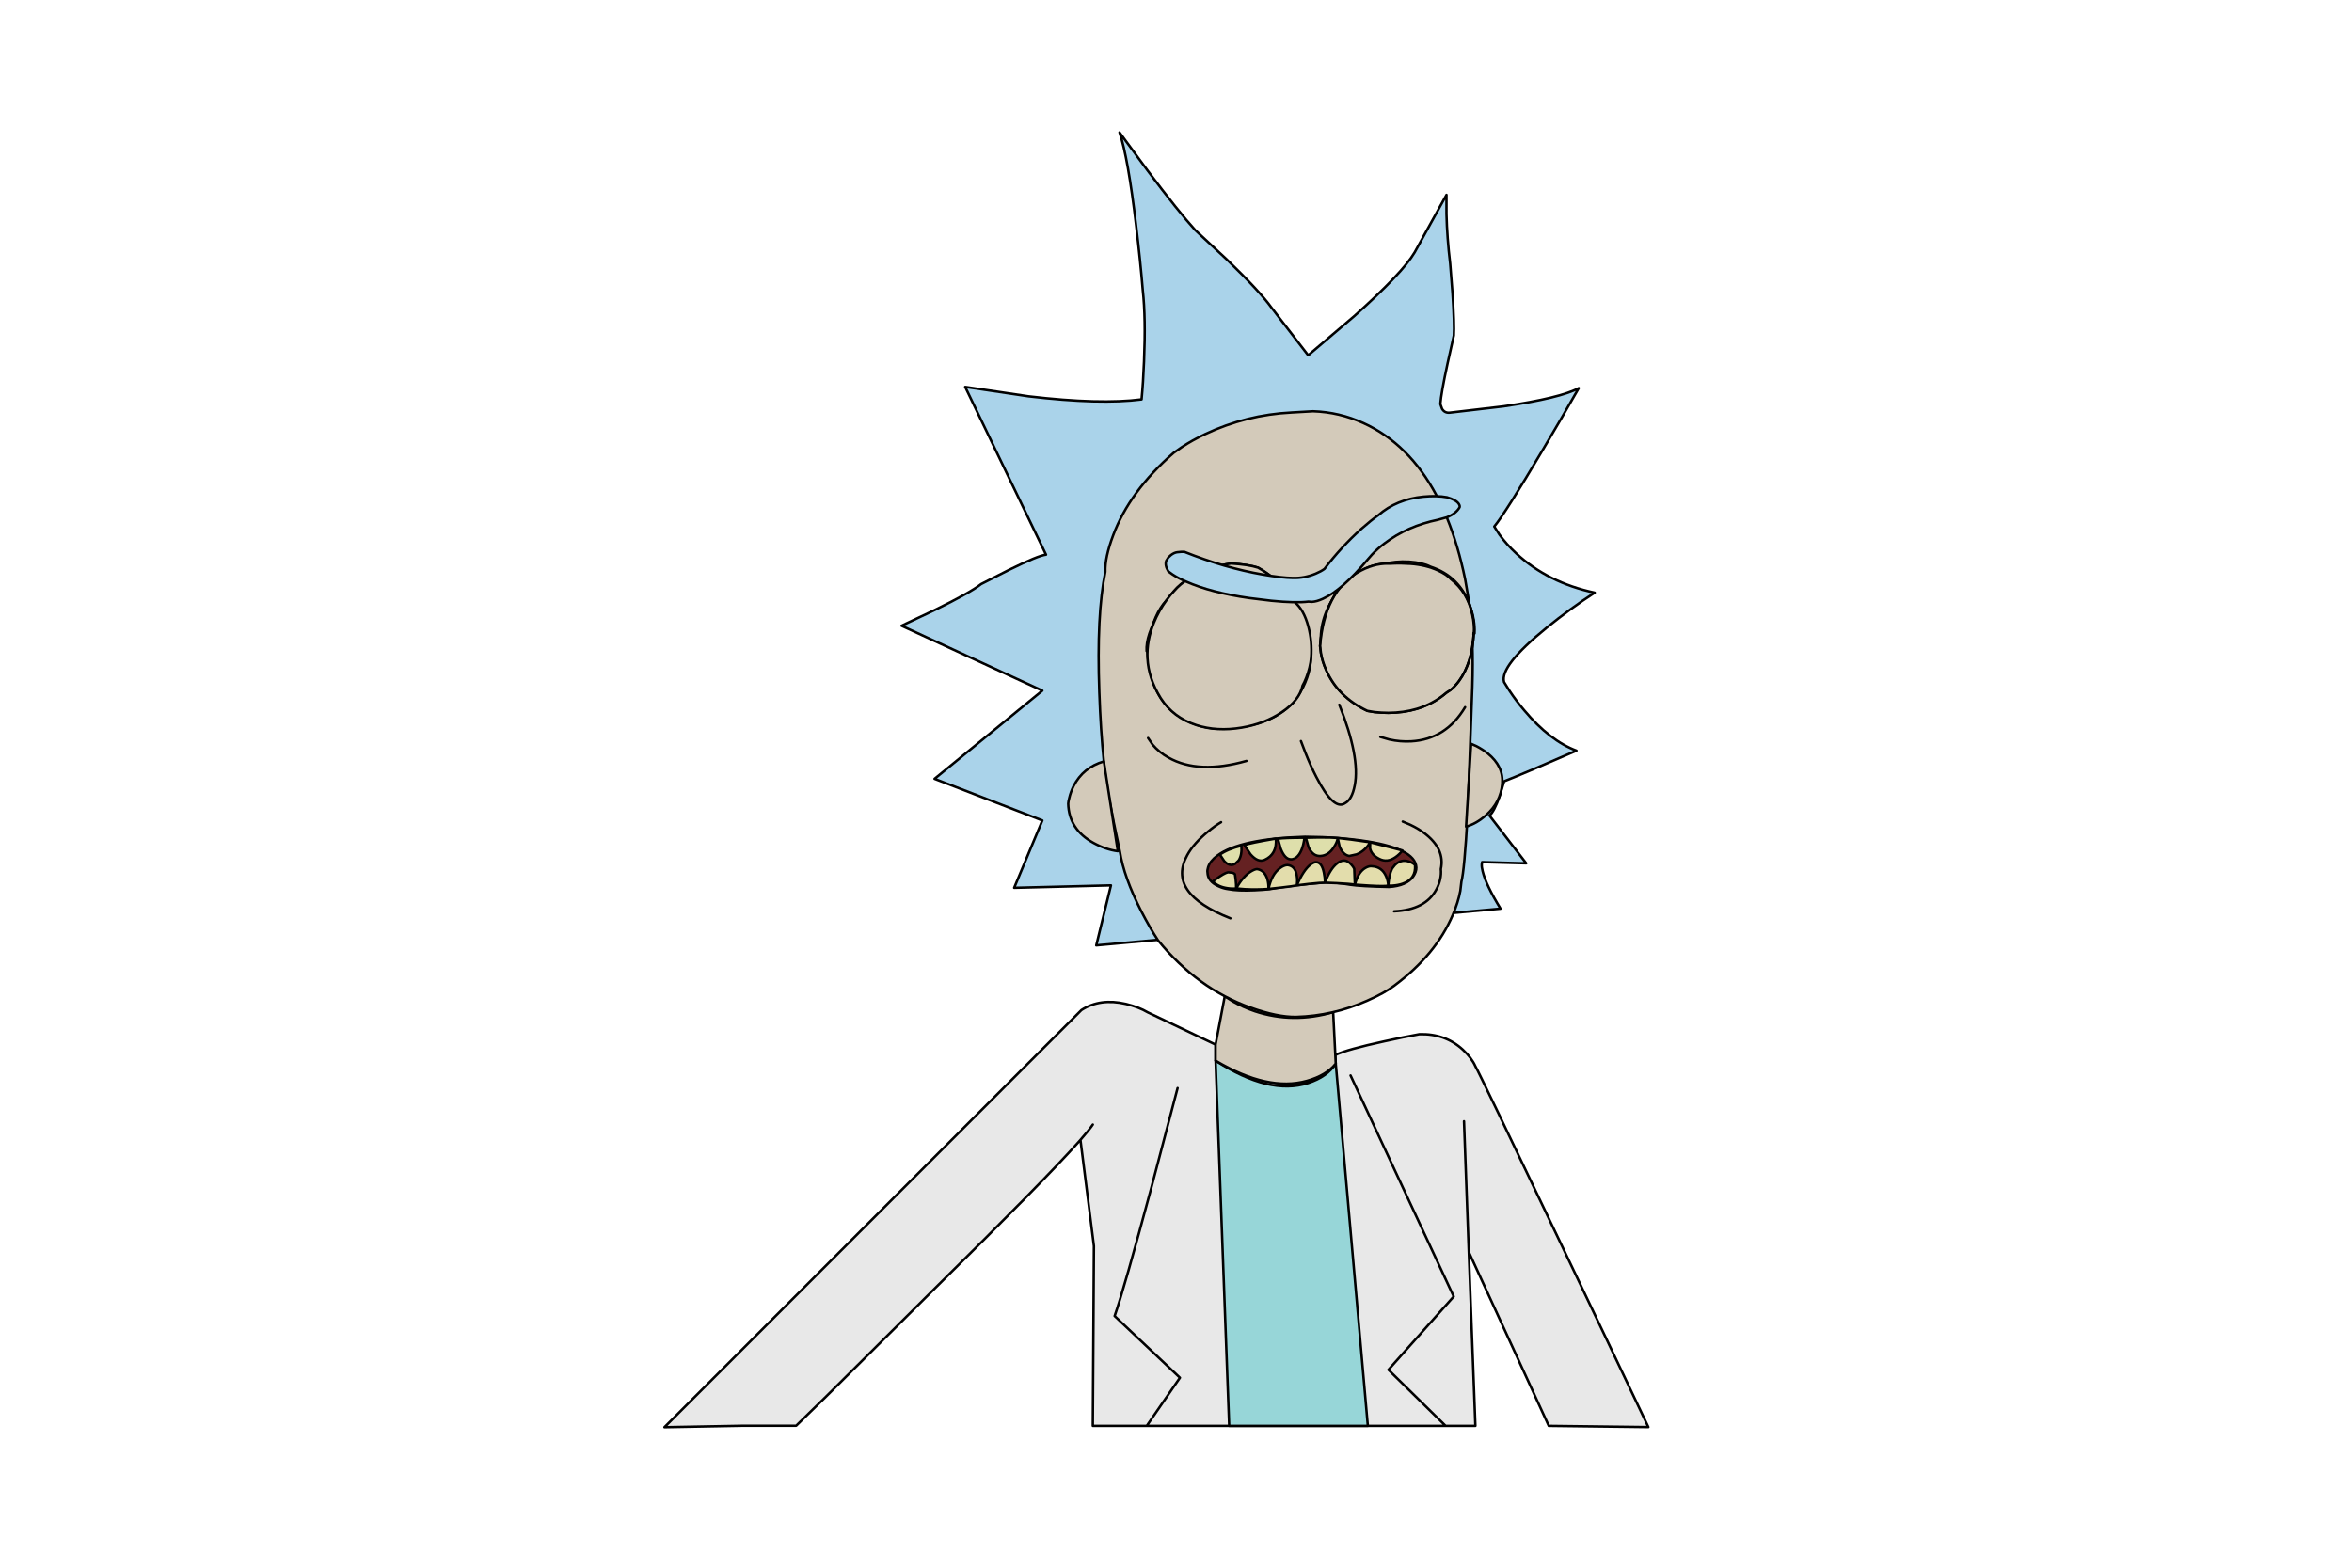 
<svg xmlns="http://www.w3.org/2000/svg" version="1.1" xmlns:xlink="http://www.w3.org/1999/xlink" preserveAspectRatio="none" x="0px" y="0px" width="960px" height="640px" viewBox="0 0 960 640">
<defs>
<g id="Layer28_0_FILL">
<path fill="#E8E8E8" stroke="none" d="
M 271.2 582.65
L 303.35 582.05 324.95 582.05
Q 335.55 571.85 352.95 554.45 375.5 531.95 381.65 525.9 426.043 482.12 440.2 466.2 440.624 465.777 441 465.35 444.681 461.149 446.05 459.1 444.681 461.149 441 465.35
L 446.5 508.7 446.05 582.1 468.05 582.1 481.6 562.45 454.95 537.25
Q 458.75 526.45 470.1 484.25
L 480.65 444.2 470.1 484.25
Q 458.75 526.45 454.95 537.25
L 481.6 562.45 468.05 582.1 590.05 582.1 566.7 559.2 593.35 529.3 551.25 439.05 593.35 529.3 566.7 559.2 590.05 582.1 602.2 582.1
Q 600.587 540.113 599.5 511.1 598.086 473.57 597.55 457.75 598.086 473.57 599.5 511.1
L 632.15 582.1 672.8 582.6
Q 655.75 546.7 638.35 510.35 603.65 437.65 602.2 435.3 600.7 431.9 597.1 428.55 589.9 421.9 579.35 422.2 572.7 423.4 565.1 425.1 549.85 428.4 545 430.7
L 545.2 434.2
Q 542.9 437.1 538.8 439.55 530.6 444.5 521.5 442.2 517.65 441.45 512.5 439.9 502.3 436.8 496.15 433
L 496.15 426.45 468.5 413.3
Q 464.8 411.1 459.55 409.85 449.05 407.4 441.4 412.35
L 271.2 582.65 Z"/>
</g>

<g id="Layer27_0_FILL">
<path fill="#97D6D8" stroke="none" d="
M 545.2 434.2
Q 541.75 439.6 533.9 442.15 518.15 447.25 496.15 433
L 501.7 582.1 558.3 582.1 545.2 434.2 Z"/>
</g>

<g id="Layer26_0_FILL">
<path fill="#D3CABA" stroke="none" d="
M 533.45 441.25
Q 541.45 439 545.2 434.2
L 544.15 413.2
Q 527.8 418 512.2 412.85 507.35 411.2 503.15 408.8
L 499.9 406.7 496.15 426.45 496.15 433
Q 517.45 445.7 533.45 441.25 Z"/>
</g>

<g id="Layer24_0_FILL">
<path fill="#AAD3EA" stroke="none" d="
M 590.4 87.35
L 590.4 79.55 577.4 103.05
Q 572.4 111.5 552.7 129.1
L 533.95 145.05 518.95 125.55
Q 514.25 119 500.65 105.85
L 487.95 94.05
Q 481.1 86.55 468.35 69.55
L 456.95 54.05
Q 460.4 64.05 463.75 92.3 465.45 106.45 466.45 118.55 467.7 129.8 466.95 147.55 466.6 156.45 465.95 163.05 449.1 165.25 419.85 161.8
L 393.95 157.95 426.95 226.45
Q 423.85 226.75 411.85 232.65
L 400.45 238.45
Q 396.1 241.9 381.6 249
L 367.95 255.45 425.45 281.95 381.45 317.95 425.45 334.95 413.95 362.45 453.45 361.45 447.45 385.95 612.45 370.95
Q 606.5 361.25 605.15 355.65 604.7 353.9 604.8 352.75
L 604.95 351.95 622.95 352.45 607.95 332.95
Q 609.85 331.4 612.1 325
L 613.95 318.95
Q 620.45 316.45 643.45 306.45 632.55 302.4 622.15 290 618.85 286.15 616.05 281.9
L 613.9 278.45
Q 612.05 271.9 631.3 256.25 640.9 248.45 650.9 241.95 631.85 237.9 618.95 226 614.95 222.3 612 218.25
L 609.9 214.95
Q 614.3 209.65 629.8 183.5 637.55 170.45 644.4 158.45 636.9 162.5 613.65 165.9
L 591.9 168.45
Q 589.7 168.75 588.6 166.9
L 587.9 164.95
Q 588.2 160.6 590.85 148.35
L 593.4 136.95
Q 593.7 132.6 592.85 119.65
L 591.9 107.55
Q 590.65 97.25 590.4 87.35 Z"/>
</g>

<g id="Layer23_0_FILL">
<path fill="#D3CABA" stroke="none" d="
M 556.45 172.7
Q 546.65 168.25 535.95 167.9
L 527.2 168.4
Q 508.6 169.35 491.95 177.2 486.75 179.65 482.35 182.55
L 479 184.9
Q 461.1 200.5 454.35 218.55 450.95 227.55 451.15 233.45 447.55 250.85 448.7 282.6 449.25 298.45 450.55 310.85 451.4 321.4 457.1 347.65 458.75 358.1 465.85 372.05 469.45 379 472.65 383.85 488.7 403.6 510.45 411.35 521.35 415.25 529 415.15 544.05 414.75 558.1 408.5 565.15 405.4 569.15 402.35 586.05 389.75 592.95 373.55 595.15 368.5 596.05 363.7
L 596.5 359.9
Q 597.7 355.5 599 332.8
L 600.95 280.45
Q 601.55 261.5 599.85 247.05
L 598 236.4
Q 595.148 222.627 590.65 211.6 588.636 206.604 586.25 202.15 575.104 181.163 556.45 172.7 Z"/>
</g>

<g id="Layer21_0_FILL">
<path fill="#E8E8E8" stroke="none" d="
M 468.3 265.85
Q 469.5 287.5 485.15 294.6 492.95 298.15 500.5 297.35 523.95 296.4 531.85 280.6 535.75 272.7 535 265 531.5 245.6 519.7 238.8 512.55 234.75 501.2 235.2 496.6 234.7 493.65 235.35 488.7 236.35 478.7 242.95 472.95 246.75 470.05 256.65 468.6 261.65 468.3 265.85 Z"/>
</g>

<g id="Layer20_0_FILL">
<path fill="#0E0E0E" stroke="none" d="
M 513 268.7
Q 514.5 269.2 515.05 269.3 516.45 269.4 517.05 268.65 517.45 268.1 517.55 266.8 517.55 265.65 517.4 265.35 517.15 264.8 516.45 264.4 515.3 263.55 514.3 263.35 512.8 263.1 512.1 264.1 511.9 264.35 511.6 265.2 511.4 265.85 511.25 266.45 511.15 267.5 511.6 268.05 512 268.45 513 268.7 Z"/>
</g>

<g id="Layer19_0_FILL">
<path fill="#D3CABA" stroke="none" d="
M 473.35 249.75
Q 467.6 259.45 468 265.8
L 493.35 263.65
Q 521.35 262 534.7 264.7 534.4 262.3 533.45 258.75 531.6 251.6 528.5 245.85 527.15 243.65 524.6 240.8 519.5 235.1 513.5 231.75 509.65 230.5 502.5 230.05 498.65 230.55 493.8 232.2 484.1 235.55 479.15 241.35 476.2 244.9 473.35 249.75 Z"/>
</g>

<g id="Layer18_0_FILL">
<path fill="#D3CABA" stroke="none" d="
M 479.15 241.35
Q 477.9 242.6 476.25 244.85 472.95 249.35 470.95 254.3 468.002 261.635 468.35 268.7 468.755 276.855 473.55 284.65 473.69 284.877 473.8 285.1 478.867 292.937 488.25 296 496.7 298.75 506.8 297.05 516.2 295.45 523.25 290.7 530.45 285.85 531.65 279.9 532.4 278.65 533.2 276.55 534.8 272.4 535.15 268.45 535.65 261.95 534 255.75 532.2 248.95 528.5 245.85 527.15 243.65 524.6 240.8 519.5 235.1 513.5 231.75 509.65 230.5 502.5 230.05 498.65 230.55 493.8 232.2 484.1 235.55 479.15 241.35 Z"/>
</g>

<g id="Layer13_0_FILL">
<path fill="#652122" stroke="none" d="
M 555.15 343.05
Q 548.05 342.1 539.65 341.75
L 532.65 341.6
Q 506.05 342.4 496.8 349.35 493.9 351.5 493.1 354.05 492.7 355.3 492.85 356.15 492.95 359.8 497.2 361.75 499.3 362.75 501.4 363 505.1 363.75 512.05 363.45 515.55 363.3 518.25 363 526.2 361.45 541.2 360.25 544.55 360.1 551.15 361.2 555.1 361.85 566.95 362.1 574.05 361.65 576.8 357.85 578.15 355.95 578.1 354.15 577.7 346.1 555.15 343.05 Z"/>
</g>

<g id="Layer12_0_FILL">
<path fill="#DEDFAB" stroke="none" d="
M 526.7 350.8
L 527.4 350.8
Q 528.3 350.65 529.1 350.05 531.65 348.05 532.45 342 524.55 342 521.6 342.4
L 522.75 346.5
Q 524.4 350.65 526.7 350.8
M 497.95 348.9
L 499.65 351.5
Q 501.85 353.9 504.05 352.7
L 505.55 351.3
Q 507 349.1 506.7 345.25 500.85 346.75 497.95 348.9
M 520.75 342.35
Q 510.2 344.15 507.9 345
L 510.4 348.75
Q 513.45 352.25 516.15 351.05 521.3 348.75 520.75 342.35
M 544.35 346
Q 545.85 343.8 546 342.1 543.45 341.85 537.95 341.9
L 533 342 534.1 345.85
Q 535.85 349.65 539 349.45 542.25 349.25 544.35 346 Z"/>

<path fill="#E3DDAC" stroke="none" d="
M 569.35 353.15
L 568.2 354.6
Q 567 357 566.6 361.55
L 568.4 361.55
Q 570.6 361.4 572.4 360.8 578.05 358.9 577.55 353.1 576.5 352.15 574.9 351.65 571.8 350.7 569.35 353.15
M 540.35 356.2
Q 539.5 352 537.2 352 536.3 351.9 534.85 353 532 355.25 529.3 361.45
L 534.2 360.85
Q 539.35 360.3 540.8 360.35 540.8 358.25 540.35 356.2
M 551.5 352.9
Q 549.95 351.15 548.25 351.35 547.25 351.35 545.8 352.45 542.95 354.65 540.8 360.35
L 545.7 360.55
Q 550.95 360.8 553 361.15
L 552.75 354.65
Q 552.3 353.75 551.5 352.9
M 560.05 353.65
Q 558.85 353.45 557.35 354.3 554.4 355.95 553 361.15
L 559 361.55
Q 565.25 361.9 566.6 361.55 566.6 359.7 565.75 357.75 564.1 353.9 560.05 353.65
M 501.6 356.15
Q 500.75 355.9 497.8 357.85
L 495.05 359.8
Q 497.1 362.05 501.05 362.6 503 362.9 504.55 362.7 504.6 361.35 504.35 359
L 504.05 356.9
Q 503.65 356.4 502.6 356.25
L 501.6 356.15
M 525.45 353.15
Q 524.05 353.2 522.4 354.45 519.05 356.9 517.75 362.9
L 522.8 362.35
Q 528.1 361.75 529.3 361.45 529.65 359.5 529.3 357.45 528.65 353.4 525.45 353.15
M 508.15 363
Q 512.8 363.25 517.75 362.9 517.85 361.05 517.35 359.1 516.25 355.25 513.05 354.8 512.05 354.85 510.45 355.85 507.3 357.85 504.55 362.7
L 508.15 363 Z"/>

<path fill="#E4DDAB" stroke="none" d="
M 546 342.1
L 546.75 345.5
Q 548.05 348.95 550.7 349.45
L 553.7 348.8
Q 557.15 347.45 559.25 343.85 550.1 342.5 546 342.1
M 559.25 343.85
L 559.2 346.3
Q 559.75 349.05 563 350.65 566.25 352.3 569.65 349.9 571.35 348.7 572.4 347.2
L 559.25 343.85 Z"/>
</g>

<g id="Layer9_0_FILL">
<path fill="#E8E8E8" stroke="none" d="
M 570.7 230
Q 570.675 229.999 570.6 230
L 569.3 230
Q 568.662 230.048 568 230.1 567.8 230.1 567.6 230.1 567.3 230.1 567.05 230.1 566.85 230.095 566.65 230.1 560.69 230.073 554.45 233.75 541 241.8 539.2 263.7
L 539.55 266.55
Q 540.15 270.15 541.7 273.55 546.55 284.55 558.5 290.2
L 561.45 290.7
Q 562.679 290.839 563.9 290.9
L 566.45 291
Q 566.65 291 566.85 291 567.95 290.95 569.05 290.9 581.25 290.1 589.75 282.8
L 591.35 281.75
Q 593.25 280.25 594.9 278 600.2 270.75 600.95 258.7 601.3 255.25 600.3 250.75 598.35 241.7 591.65 236.5 590.05 234.6 586.25 232.85 581.638 230.75 575.8 230.15
L 571.75 230
Q 571.551 229.998 571.35 230 571.123 229.994 570.9 230 570.807 229.998 570.7 230 Z"/>
</g>

<g id="Layer8_0_FILL">
<path fill="#0C0F0C" stroke="none" d="
M 582.85 264.5
Q 583.5 264.4 583.9 264 584.25 263.65 584.15 263.15 584.1 262.65 583.65 262.3 583.6 262.25 583.5 262.25 583.7 262.05 583.8 261.85 583.95 261.6 583.85 261.15 583.8 260.45 582.8 260.2 582.1 259.95 581.5 260.25 581.25 260.15 581 260.15 580.65 260.1 580.4 260.15 580.1 260.1 579.7 260.25 579.05 260.4 578.85 260.9
L 578.8 261.3
Q 578.8 261.4 578.8 261.5 577.95 261.95 578.15 262.7
L 578.15 262.75 578.1 262.9 578.15 263.3
Q 578.3 263.7 578.75 264 579.25 264.3 579.85 264.3 580.4 264.25 580.85 263.95 580.95 263.9 581.05 263.8 581.25 264.15 581.7 264.35 582.2 264.6 582.85 264.5 Z"/>
</g>

<g id="Layer7_0_FILL">
<path fill="#D3CABA" stroke="none" d="
M 583.85 231.35
Q 580.7 229.7 575.15 229.3 564.1 228.6 552.2 235.15 548.5 237.95 545 243 538.05 253.1 539.25 264.3
L 563.05 261.2
Q 587.8 258.15 601.85 258.6 602.15 253.35 600 247.3 595.8 235.25 583.85 231.35 Z"/>
</g>

<g id="Layer6_0_FILL">
<path fill="#D3CABA" stroke="none" d="
M 570.7 230
Q 570.675 229.999 570.6 230
L 569.3 230
Q 568.662 230.048 568 230.1 567.8 230.1 567.6 230.1 567.3 230.1 567.05 230.1 566.85 230.095 566.65 230.1 560.69 230.073 554.45 233.75 541 241.8 539.2 263.7
L 539.55 266.55
Q 540.15 270.15 541.7 273.55 546.55 284.55 558.5 290.2
L 561.45 290.7
Q 562.679 290.839 563.9 290.9
L 566.45 291
Q 566.65 291 566.85 291 567.95 290.95 569.05 290.9 581.25 290.1 589.75 282.8
L 591.35 281.75
Q 593.25 280.25 594.9 278 600.2 270.75 600.95 258.7 601.3 255.25 600.3 250.75 598.35 241.7 591.65 236.5 590.05 234.6 586.25 232.85 581.638 230.75 575.8 230.15
L 571.75 230
Q 571.551 229.998 571.35 230 571.123 229.994 570.9 230 570.807 229.998 570.7 230 Z"/>
</g>

<g id="Layer4_0_FILL">
<path fill="#D3CABA" stroke="none" d="
M 438.2 320.9
Q 437 323.3 436.4 325.9 436.05 327.2 436 328.05 436.25 338.55 446.3 344.1 451.3 346.85 456.25 347.5
L 450.55 310.85
Q 442.1 313.3 438.2 320.9 Z"/>
</g>

<g id="Layer3_0_FILL">
<path fill="#D3CABA" stroke="none" d="
M 600.45 303.65
L 598.4 337.45
Q 602.55 336.35 606.6 332.75 612.5 327.5 613.15 320.05 613.8 312.9 607.2 307.55 605.1 305.9 602.6 304.6
L 600.45 303.65 Z"/>
</g>

<g id="Layer1_0_FILL">
<path fill="#AAD3EA" stroke="none" d="
M 478.55 234.5
Q 480.8 236 484.05 237.4 494.3 241.95 509.9 244.15
L 518.9 245.25
Q 528.95 246.25 534.05 245.6
L 535.5 245.7
Q 537.45 245.6 539.95 244.45 547.9 240.85 558.25 228.4
L 559.95 226.45
Q 562.2 224.05 565.1 221.85 574.45 214.75 586.9 212.2
L 590.5 211.2
Q 594.35 209.65 595.75 207.1 595.95 206.5 595.4 205.65 594.3 204.05 590.6 203 586.55 202.25 581.05 202.75 570 203.8 562.55 210.35 559.8 212.25 555.65 215.9 547.4 223.3 540.6 232.25 539.25 233.25 537 234.2 532.4 236.1 527.7 235.95 523.2 235.9 515.4 234.55 499.85 231.85 483.45 225.3 482.5 225.2 480.5 225.45 479.25 225.6 477.95 226.6
L 476.9 227.55 476 228.95
Q 475.35 230.85 476.9 233.3
L 478.55 234.5 Z"/>
</g>

<path id="Layer28_0_1_STROKES" stroke="#000000" stroke-width="1" stroke-linejoin="round" stroke-linecap="round" fill="none" d="
M 599.5 511.1
L 632.15 582.1 672.8 582.6
Q 655.75 546.7 638.35 510.35 603.65 437.65 602.2 435.3 600.7 431.9 597.1 428.55 589.9 421.9 579.35 422.2 572.7 423.4 565.1 425.1 549.85 428.4 545 430.7
L 545.2 434.2
Q 542.9 437.1 538.8 439.55 530.6 444.5 521.5 442.2 517.65 441.45 512.5 439.9 502.3 436.8 496.15 433
L 496.15 426.45 468.5 413.3
Q 464.8 411.1 459.55 409.85 449.05 407.4 441.4 412.35
L 271.2 582.65 303.35 582.05 324.95 582.05
Q 335.55 571.85 352.95 554.45 375.5 531.95 381.65 525.9 426.043 482.12 440.225 466.225 440.624 465.777 441 465.35 444.681 461.149 446.05 459.1
M 590.05 582.1
L 602.2 582.1
Q 600.587 540.113 599.5 511.1 598.086 473.57 597.55 457.75
M 551.25 439.05
L 593.35 529.3 566.7 559.2 590.05 582.1 468.05 582.1 446.05 582.1 446.5 508.7 441 465.35
M 480.65 444.2
L 470.1 484.25
Q 458.75 526.45 454.95 537.25
L 481.6 562.45 468.05 582.1"/>

<path id="Layer27_0_1_STROKES" stroke="#000000" stroke-width="1" stroke-linejoin="round" stroke-linecap="round" fill="none" d="
M 496.15 433
L 501.7 582.1 558.3 582.1 545.2 434.2
Q 541.75 439.6 533.9 442.15 518.15 447.25 496.15 433 Z"/>

<path id="Layer26_0_1_STROKES" stroke="#000000" stroke-width="1" stroke-linejoin="round" stroke-linecap="round" fill="none" d="
M 496.15 433
L 496.15 426.45 499.9 406.7 503.15 408.8
Q 507.35 411.2 512.2 412.85 527.8 418 544.15 413.2
L 545.2 434.2
Q 541.45 439 533.45 441.25 517.45 445.7 496.15 433 Z"/>

<path id="Layer24_0_1_STROKES" stroke="#000000" stroke-width="1" stroke-linejoin="round" stroke-linecap="round" fill="none" d="
M 612.45 370.95
L 447.45 385.95 453.45 361.45 413.95 362.45 425.45 334.95 381.45 317.95 425.45 281.95 367.95 255.45 381.6 249
Q 396.1 241.9 400.45 238.45
L 411.85 232.65
Q 423.85 226.75 426.95 226.45
L 393.95 157.95 419.85 161.8
Q 449.1 165.25 465.95 163.05 466.6 156.45 466.95 147.55 467.7 129.8 466.45 118.55 465.45 106.45 463.75 92.3 460.4 64.05 456.95 54.05
L 468.35 69.55
Q 481.1 86.55 487.95 94.05
L 500.65 105.85
Q 514.25 119 518.95 125.55
L 533.95 145.05 552.7 129.1
Q 572.4 111.5 577.4 103.05
L 590.4 79.55 590.4 87.35
Q 590.65 97.25 591.9 107.55
L 592.85 119.65
Q 593.7 132.6 593.4 136.95
L 590.85 148.35
Q 588.2 160.6 587.9 164.95
L 588.6 166.9
Q 589.7 168.75 591.9 168.45
L 613.65 165.9
Q 636.9 162.5 644.4 158.45 637.55 170.45 629.8 183.5 614.3 209.65 609.9 214.95
L 612 218.25
Q 614.95 222.3 618.95 226 631.85 237.9 650.9 241.95 640.9 248.45 631.3 256.25 612.05 271.9 613.9 278.45
L 616.05 281.9
Q 618.85 286.15 622.15 290 632.55 302.4 643.45 306.45 620.45 316.45 613.95 318.95
L 612.1 325
Q 609.85 331.4 607.95 332.95
L 622.95 352.45 604.95 351.95 604.8 352.75
Q 604.7 353.9 605.15 355.65 606.5 361.25 612.45 370.95 Z"/>

<path id="Layer23_0_1_STROKES" stroke="#000000" stroke-width="1" stroke-linejoin="round" stroke-linecap="round" fill="none" d="
M 527.2 168.4
L 535.95 167.9
Q 546.65 168.25 556.45 172.7 575.104 181.163 586.275 202.175 588.636 206.604 590.675 211.6 595.148 222.627 598 236.4
L 599.85 247.05
Q 601.55 261.5 600.95 280.45
L 599 332.8
Q 597.7 355.5 596.5 359.9
L 596.05 363.7
Q 595.15 368.5 592.95 373.55 586.05 389.75 569.15 402.35 565.15 405.4 558.1 408.5 544.05 414.75 529 415.15 521.35 415.25 510.45 411.35 488.7 403.6 472.65 383.85 469.45 379 465.85 372.05 458.75 358.1 457.1 347.65 451.4 321.4 450.55 310.85 449.25 298.45 448.7 282.6 447.55 250.85 451.15 233.45 450.95 227.55 454.35 218.55 461.1 200.5 479 184.9
L 482.35 182.55
Q 486.75 179.65 491.95 177.2 508.6 169.35 527.2 168.4 Z"/>

<path id="Layer22_0_1_STROKES" stroke="#000000" stroke-width="1" stroke-linejoin="round" stroke-linecap="round" fill="none" d="
M 531 302.55
L 532.8 307.25
Q 535 312.8 537.25 317.15 544.4 331.1 549 327.9 551.85 326.4 552.95 320.65 555.2 309.1 546.65 287.7"/>

<path id="Layer21_0_1_STROKES" stroke="#000000" stroke-width="1" stroke-linejoin="round" stroke-linecap="round" fill="none" d="
M 468.3 265.85
Q 468.6 261.65 470.05 256.65 472.95 246.75 478.7 242.95 488.7 236.35 493.65 235.35 496.6 234.7 501.2 235.2 512.55 234.75 519.7 238.8 531.5 245.6 535 265 535.75 272.7 531.85 280.6 523.95 296.4 500.5 297.35 492.95 298.15 485.15 294.6 469.5 287.5 468.3 265.85 Z"/>

<path id="Layer19_0_1_STROKES" stroke="#000000" stroke-width="1" stroke-linejoin="round" stroke-linecap="round" fill="none" d="
M 468 265.8
L 493.35 263.65
Q 521.35 262 534.7 264.7 534.4 262.3 533.45 258.75 531.6 251.6 528.5 245.85 527.15 243.65 524.6 240.8 519.5 235.1 513.5 231.75 509.65 230.5 502.5 230.05 498.65 230.55 493.8 232.2 484.1 235.55 479.15 241.35 476.2 244.9 473.35 249.75 467.6 259.45 468 265.8 Z"/>

<path id="Layer18_0_1_STROKES" stroke="#000000" stroke-width="1" stroke-linejoin="round" stroke-linecap="round" fill="none" d="
M 473.55 284.65
Q 473.69 284.877 473.825 285.1 478.867 292.937 488.25 296 496.7 298.75 506.8 297.05 516.2 295.45 523.25 290.7 530.45 285.85 531.65 279.9 532.4 278.65 533.2 276.55 534.8 272.4 535.15 268.45 535.65 261.95 534 255.75 532.2 248.95 528.5 245.85 527.15 243.65 524.6 240.8 519.5 235.1 513.5 231.75 509.65 230.5 502.5 230.05 498.65 230.55 493.8 232.2 484.1 235.55 479.15 241.35 477.9 242.6 476.25 244.85 472.95 249.35 470.95 254.3 468.002 261.635 468.35 268.7 468.755 276.855 473.55 284.65 Z"/>

<path id="Layer16_0_1_STROKES" stroke="#000000" stroke-width="1" stroke-linejoin="round" stroke-linecap="round" fill="none" d="
M 468.6 301.3
L 470.45 304
Q 473.1 307.15 476.95 309.3 489.2 316.2 508.75 310.65"/>

<path id="Layer15_0_1_STROKES" stroke="#000000" stroke-width="1" stroke-linejoin="round" stroke-linecap="round" fill="none" d="
M 563.4 300.85
L 567.05 301.9
Q 571.55 302.9 576 302.65 590.15 301.85 598 288.7"/>

<path id="Layer13_0_1_STROKES" stroke="#000000" stroke-width="1" stroke-linejoin="round" stroke-linecap="round" fill="none" d="
M 492.85 356.15
Q 492.7 355.3 493.1 354.05 493.9 351.5 496.8 349.35 506.05 342.4 532.65 341.6
L 539.65 341.75
Q 548.05 342.1 555.15 343.05 577.7 346.1 578.1 354.15 578.15 355.95 576.8 357.85 574.05 361.65 566.95 362.1 555.1 361.85 551.15 361.2 544.55 360.1 541.2 360.25 526.2 361.45 518.25 363 515.55 363.3 512.05 363.45 505.1 363.75 501.4 363 499.3 362.75 497.2 361.75 492.95 359.8 492.85 356.15 Z"/>

<path id="Layer12_0_1_STROKES" stroke="#000000" stroke-width="1" stroke-linejoin="round" stroke-linecap="round" fill="none" d="
M 559.25 343.85
L 559.2 346.3
Q 559.75 349.05 563 350.65 566.25 352.3 569.65 349.9 571.35 348.7 572.4 347.2
L 559.25 343.85
Q 550.1 342.5 546 342.1
L 546.75 345.5
Q 548.05 348.95 550.7 349.45
L 553.7 348.8
Q 557.15 347.45 559.25 343.85 Z
M 546 342.1
Q 543.45 341.85 537.95 341.9
L 533 342 534.1 345.85
Q 535.85 349.65 539 349.45 542.25 349.25 544.35 346 545.85 343.8 546 342.1 Z
M 507.9 345
L 510.4 348.75
Q 513.45 352.25 516.15 351.05 521.3 348.75 520.75 342.35 510.2 344.15 507.9 345 Z
M 517.75 362.9
Q 517.85 361.05 517.35 359.1 516.25 355.25 513.05 354.8 512.05 354.85 510.45 355.85 507.3 357.85 504.55 362.7
L 508.15 363
Q 512.8 363.25 517.75 362.9 519.05 356.9 522.4 354.45 524.05 353.2 525.45 353.15 528.65 353.4 529.3 357.45 529.65 359.5 529.3 361.45 532 355.25 534.85 353 536.3 351.9 537.2 352 539.5 352 540.35 356.2 540.8 358.25 540.8 360.35 542.95 354.65 545.8 352.45 547.25 351.35 548.25 351.35 549.95 351.15 551.5 352.9 552.3 353.75 552.75 354.65
L 553 361.15
Q 554.4 355.95 557.35 354.3 558.85 353.45 560.05 353.65 564.1 353.9 565.75 357.75 566.6 359.7 566.6 361.55 567 357 568.2 354.6
L 569.35 353.15
Q 571.8 350.7 574.9 351.65 576.5 352.15 577.55 353.1 578.05 358.9 572.4 360.8 570.6 361.4 568.4 361.55
L 566.6 361.55
Q 565.25 361.9 559 361.55
L 553 361.15
Q 550.95 360.8 545.7 360.55
L 540.8 360.35
Q 539.35 360.3 534.2 360.85
L 529.3 361.45
Q 528.1 361.75 522.8 362.35
L 517.75 362.9 Z
M 497.95 348.9
L 499.65 351.5
Q 501.85 353.9 504.05 352.7
L 505.55 351.3
Q 507 349.1 506.7 345.25 500.85 346.75 497.95 348.9 Z
M 504.55 362.7
Q 503 362.9 501.05 362.6 497.1 362.05 495.05 359.8
L 497.8 357.85
Q 500.75 355.9 501.6 356.15
L 502.6 356.25
Q 503.65 356.4 504.05 356.9
L 504.35 359
Q 504.6 361.35 504.55 362.7 Z
M 521.6 342.4
L 522.75 346.5
Q 524.4 350.65 526.7 350.8
L 527.4 350.8
Q 528.3 350.65 529.1 350.05 531.65 348.05 532.45 342 524.55 342 521.6 342.4 Z"/>

<path id="Layer11_0_1_STROKES" stroke="#000000" stroke-width="1" stroke-linejoin="round" stroke-linecap="round" fill="none" d="
M 498.4 335.65
Q 496 337.05 493.1 339.45 487.25 344.25 484.6 349.1 476 364.6 502.2 374.9
M 572.55 335.4
L 575.4 336.6
Q 578.75 338.15 581.4 340.15 589.9 346.6 588.1 354.8 588.5 358.9 586.3 363.05 581.9 371.45 569 372.05"/>

<path id="Layer9_0_1_STROKES" stroke="#000000" stroke-width="1" stroke-linejoin="round" stroke-linecap="round" fill="none" d="
M 575.8 230.175
L 571.75 230
Q 571.551 229.998 571.35 230 571.123 229.994 570.9 230 570.807 229.998 570.725 230 570.675 229.999 570.625 230
L 569.325 230.025
M 563.925 290.925
L 566.45 291
Q 566.65 291 566.85 291
M 575.8 230.175
Q 582.013 230.655 586.85 232.85 590.65 234.6 592.25 236.5 598.95 241.7 600.9 250.75 601.9 255.25 601.55 258.7 600.8 270.75 595.5 278 593.85 280.25 591.95 281.75
L 590.35 282.8
Q 581.85 290.1 569.65 290.9 568.212 290.987 566.85 291
M 569.325 230.025
Q 568.463 230.032 567.6 230.1 567.1 230.05 566.65 230.1 560.5 229.95 554.05 233.75 540.6 241.8 538.8 263.7
L 539.15 266.55
Q 539.75 270.15 541.3 273.55 546.15 284.55 558.1 290.2
L 561.05 290.7
Q 562.474 290.861 563.925 290.925"/>

<path id="Layer7_0_1_STROKES" stroke="#000000" stroke-width="1" stroke-linejoin="round" stroke-linecap="round" fill="none" d="
M 552.2 235.15
Q 548.5 237.95 545 243 538.05 253.1 539.25 264.3
L 563.05 261.2
Q 587.8 258.15 601.85 258.6 602.15 253.35 600 247.3 595.8 235.25 583.85 231.35 580.7 229.7 575.15 229.3 564.1 228.6 552.2 235.15 Z"/>

<path id="Layer6_0_1_STROKES" stroke="#000000" stroke-width="1" stroke-linejoin="round" stroke-linecap="round" fill="none" d="
M 575.8 230.175
L 571.75 230
Q 571.551 229.998 571.35 230 571.123 229.994 570.9 230 570.807 229.998 570.725 230 570.675 229.999 570.625 230
L 569.325 230.025
M 563.925 290.925
L 566.45 291
Q 566.65 291 566.85 291
M 575.8 230.175
Q 582.013 230.655 586.85 232.85 590.65 234.6 592.25 236.5 598.95 241.7 600.9 250.75 601.9 255.25 601.55 258.7 600.8 270.75 595.5 278 593.85 280.25 591.95 281.75
L 590.35 282.8
Q 581.85 290.1 569.65 290.9 568.212 290.987 566.85 291
M 569.325 230.025
Q 568.463 230.032 567.6 230.1 567.1 230.05 566.65 230.1 560.5 229.95 554.05 233.75 540.6 241.8 538.8 263.7
L 539.15 266.55
Q 539.75 270.15 541.3 273.55 546.15 284.55 558.1 290.2
L 561.05 290.7
Q 562.474 290.861 563.925 290.925"/>

<path id="Layer4_0_1_STROKES" stroke="#000000" stroke-width="1" stroke-linejoin="round" stroke-linecap="round" fill="none" d="
M 456.25 347.5
Q 451.3 346.85 446.3 344.1 436.25 338.55 436 328.05 436.05 327.2 436.4 325.9 437 323.3 438.2 320.9 442.1 313.3 450.55 310.85
L 456.25 347.5 Z"/>

<path id="Layer3_0_1_STROKES" stroke="#000000" stroke-width="1" stroke-linejoin="round" stroke-linecap="round" fill="none" d="
M 600.45 303.65
L 602.6 304.6
Q 605.1 305.9 607.2 307.55 613.8 312.9 613.15 320.05 612.5 327.5 606.6 332.75 602.55 336.35 598.4 337.45
L 600.45 303.65 Z"/>

<path id="Layer1_0_1_STROKES" stroke="#000000" stroke-width="1" stroke-linejoin="round" stroke-linecap="round" fill="none" d="
M 534.05 245.6
L 535.5 245.7
Q 537.45 245.6 539.95 244.45 547.9 240.85 558.25 228.4
L 559.95 226.45
Q 562.2 224.05 565.1 221.85 574.45 214.75 586.9 212.2
L 590.5 211.2
Q 594.35 209.65 595.75 207.1 595.95 206.5 595.4 205.65 594.3 204.05 590.6 203 586.55 202.25 581.05 202.75 570 203.8 562.55 210.35 559.8 212.25 555.65 215.9 547.4 223.3 540.6 232.25 539.25 233.25 537 234.2 532.4 236.1 527.7 235.95 523.2 235.9 515.4 234.55 499.85 231.85 483.45 225.3 482.5 225.2 480.5 225.45 479.25 225.6 477.95 226.6
L 476.9 227.55 476 228.95
Q 475.35 230.85 476.9 233.3
L 478.55 234.5
Q 480.8 236 484.05 237.4 494.3 241.95 509.9 244.15
L 518.9 245.25
Q 528.95 246.25 534.05 245.6 Z"/>
</defs>

<g transform="matrix( 1, 0, 0, 1, 0,0) ">
<use xlink:href="#Layer28_0_FILL"/>

<use xlink:href="#Layer28_0_1_STROKES"/>
</g>

<g transform="matrix( 1, 0, 0, 1, 0,0) ">
<use xlink:href="#Layer27_0_FILL"/>

<use xlink:href="#Layer27_0_1_STROKES"/>
</g>

<g transform="matrix( 1, 0, 0, 1, 0,0) ">
<use xlink:href="#Layer26_0_FILL"/>

<use xlink:href="#Layer26_0_1_STROKES"/>
</g>

<g transform="matrix( 1, 0, 0, 1, 0,0) ">
<use xlink:href="#Layer24_0_FILL"/>

<use xlink:href="#Layer24_0_1_STROKES"/>
</g>

<g transform="matrix( 1, 0, 0, 1, 0,0) ">
<use xlink:href="#Layer23_0_FILL"/>

<use xlink:href="#Layer23_0_1_STROKES"/>
</g>

<g transform="matrix( 1, 0, 0, 1, 0,0) ">
<use xlink:href="#Layer22_0_1_STROKES"/>
</g>

<g transform="matrix( 1, 0, 0, 1, 0,0) ">
<use xlink:href="#Layer21_0_FILL"/>

<use xlink:href="#Layer21_0_1_STROKES"/>
</g>

<g transform="matrix( 1, 0, 0, 1, 0,0) ">
<use xlink:href="#Layer20_0_FILL"/>
</g>

<g transform="matrix( 1, 0, 0, 1, 0,0) ">
<use xlink:href="#Layer19_0_FILL"/>

<use xlink:href="#Layer19_0_1_STROKES"/>
</g>

<g transform="matrix( 1, 0, 0, 1, 0,0) ">
<use xlink:href="#Layer18_0_FILL"/>

<use xlink:href="#Layer18_0_1_STROKES"/>
</g>

<g transform="matrix( 1, 0, 0, 1, 0,0) ">
<use xlink:href="#Layer16_0_1_STROKES"/>
</g>

<g transform="matrix( 1, 0, 0, 1, 0,0) ">
<use xlink:href="#Layer15_0_1_STROKES"/>
</g>

<g transform="matrix( 1, 0, 0, 1, 0,0) ">
<use xlink:href="#Layer13_0_FILL"/>

<use xlink:href="#Layer13_0_1_STROKES"/>
</g>

<g transform="matrix( 1, 0, 0, 1, 0,0) ">
<use xlink:href="#Layer12_0_FILL"/>

<use xlink:href="#Layer12_0_1_STROKES"/>
</g>

<g transform="matrix( 1, 0, 0, 1, 0,0) ">
<use xlink:href="#Layer11_0_1_STROKES"/>
</g>

<g transform="matrix( 1, 0, 0, 1, 0,0) ">
<use xlink:href="#Layer9_0_FILL"/>

<use xlink:href="#Layer9_0_1_STROKES"/>
</g>

<g transform="matrix( 1, 0, 0, 1, 0,0) ">
<use xlink:href="#Layer8_0_FILL"/>
</g>

<g transform="matrix( 1, 0, 0, 1, 0,0) ">
<use xlink:href="#Layer7_0_FILL"/>

<use xlink:href="#Layer7_0_1_STROKES"/>
</g>

<g transform="matrix( 1, 0, 0, 1, 0,0) ">
<use xlink:href="#Layer6_0_FILL"/>

<use xlink:href="#Layer6_0_1_STROKES"/>
</g>

<g transform="matrix( 1, 0, 0, 1, 0,0) ">
<use xlink:href="#Layer4_0_FILL"/>

<use xlink:href="#Layer4_0_1_STROKES"/>
</g>

<g transform="matrix( 1, 0, 0, 1, 0,0) ">
<use xlink:href="#Layer3_0_FILL"/>

<use xlink:href="#Layer3_0_1_STROKES"/>
</g>

<g transform="matrix( 1, 0, 0, 1, 0,0) ">
<use xlink:href="#Layer1_0_FILL"/>

<use xlink:href="#Layer1_0_1_STROKES"/>
</g>
</svg>

